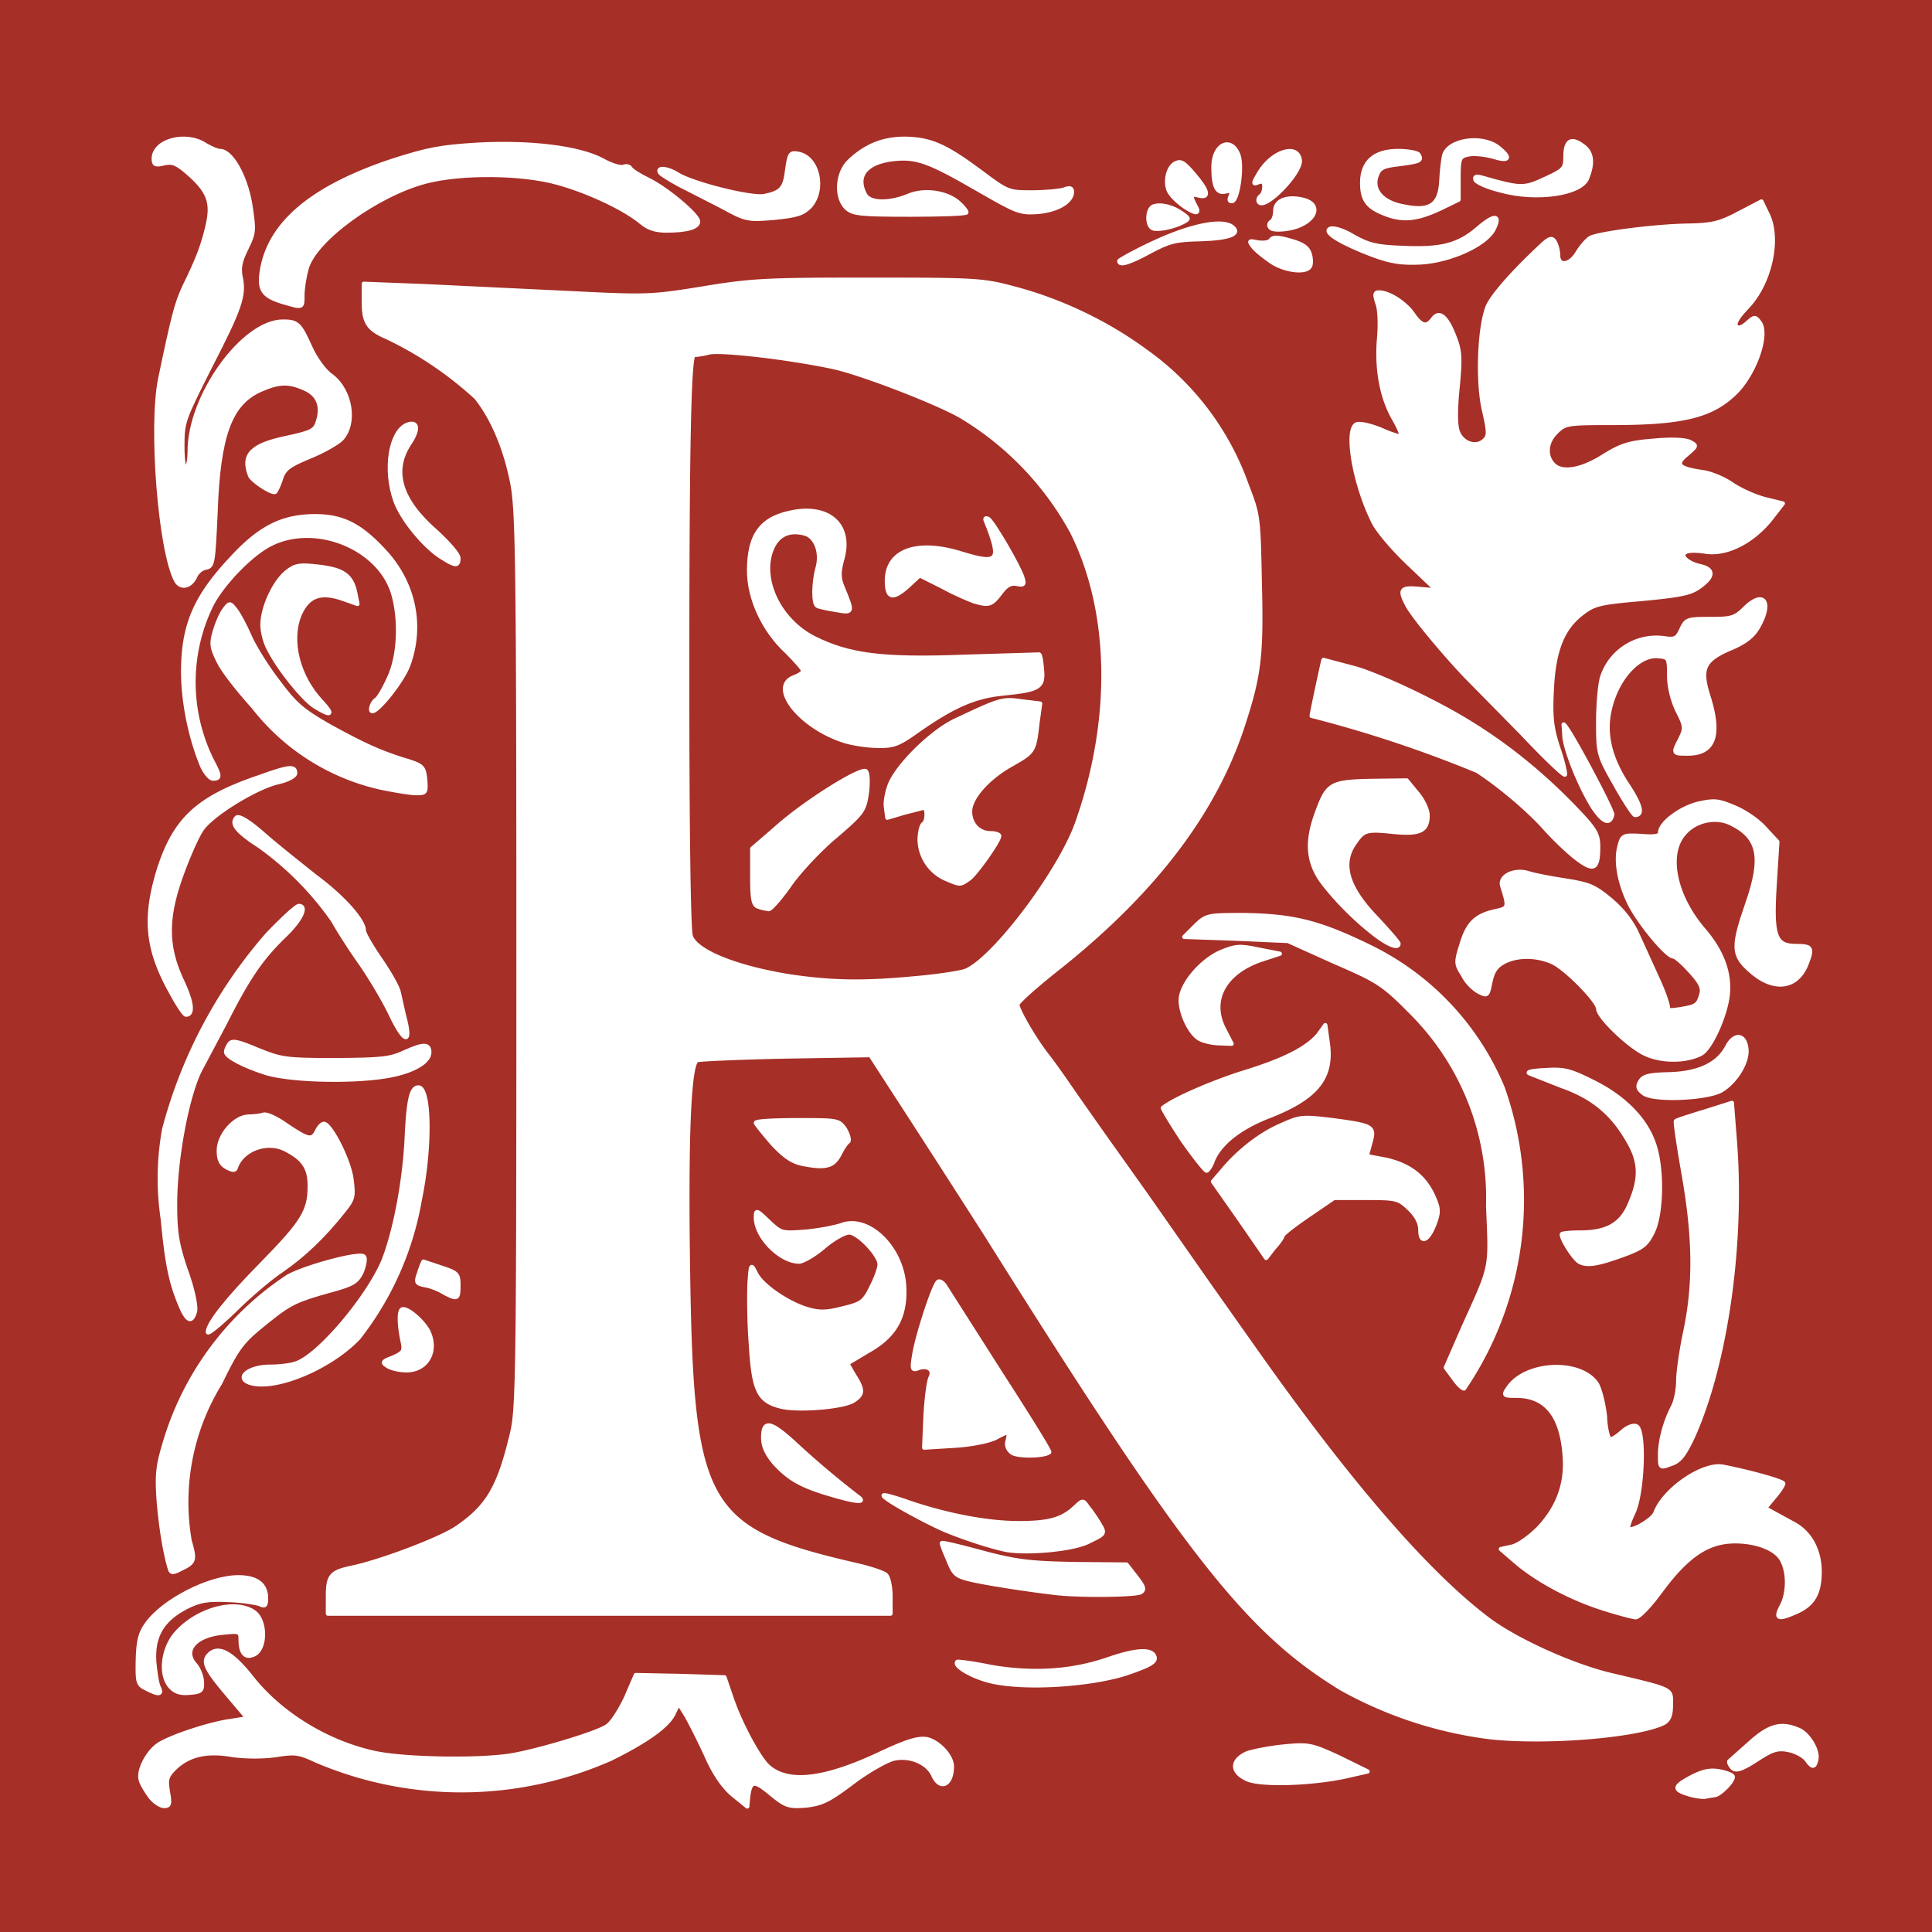 <svg width="4248" height="4248" xmlns="http://www.w3.org/2000/svg"><path d="M0 4255h4248V-6H0z" fill="#A62F27"/><g fill="#FFF" stroke="#FFF" stroke-width="9.3" stroke-linejoin="round" stroke-linecap="round"><path d="M330 3950c-8-11-18-27-20-35-8-21 16-66 42-81 31-18 111-44 155-50l37-6-38-45c-53-62-62-79-46-95 20-20 49-5 92 49 64 82 169 146 275 168 69 14 235 16 301 4 61-11 184-48 206-63 11-6 29-35 42-62l22-51 98 2 97 3 15 44c19 57 61 135 82 153 44 38 124 28 245-29 60-28 83-35 103-32 26 6 55 37 55 60 0 41-26 53-41 19-13-28-52-44-87-36-16 4-57 27-90 52-53 40-68 47-103 51-39 3-45 0-77-26-37-31-45-30-50 6l-2 22-32-26c-20-17-40-45-58-86-15-33-35-72-44-88l-17-27-12 25c-14 26-58 58-137 97a813 813 0 01-648 4c-37-17-45-19-88-12-29 4-64 4-95 0-57-10-96-1-127 28-19 19-20 25-16 52 5 27 4 32-8 32-8 0-22-9-31-21zM3716 3946c-37-11-37-17 2-38 27-14 42-17 64-13 15 3 28 8 28 12 0 11-30 40-40 40l-18 3c-6 2-21 0-36-4zM2742 3912c-35-16-35-41 0-57 15-5 51-12 82-15 53-5 59-4 120 24l63 31-44 10c-74 17-191 21-221 7zM3806 3883c-4-5-4-9-4-10l45-40c44-40 70-46 109-29 21 10 41 44 38 63-4 20-9 20-21 3-6-9-25-19-40-22-24-5-36-1-67 19-40 26-52 29-60 16zM3279 3820a901 901 0 01-329-107c-208-127-341-296-782-999a53114 53114 0 00-210-326l-44-68-184 3c-101 2-190 6-197 8-18 7-25 164-20 478 8 505 39 556 369 632 31 7 61 17 66 22 5 4 10 25 10 46v39H721v-39c0-43 7-52 48-61 65-13 194-62 233-87 70-47 95-89 123-206 14-54 15-128 15-1044 0-887-2-992-14-1051-15-75-43-141-79-186a794 794 0 00-195-132c-42-18-52-32-52-77v-41l130 5 313 15c180 9 186 9 304-10 108-18 143-19 367-19 245 0 248 1 326 22 101 28 198 76 277 134a610 610 0 01224 295c26 67 26 70 29 215 4 157-1 202-35 307-61 193-194 369-404 537-52 41-94 78-94 84 0 11 36 74 64 110 12 15 39 53 60 84l59 84 101 142 135 193 111 157c204 288 374 484 508 584 63 46 183 100 267 120 140 33 132 30 132 65 0 23-4 33-15 40-55 28-253 45-380 32zM2011 2151c49-4 99-12 111-16 61-23 209-218 247-327 80-227 76-464-12-639a671 671 0 00-236-249c-44-29-224-99-289-113-93-20-244-38-273-32-15 4-31 6-33 5-11-2-15 198-15 714 0 329 3 553 8 565 13 34 100 69 219 88 89 13 158 15 273 4z"/><path d="M1669 1994c-12-3-15-13-15-66v-62l51-44c64-58 190-136 199-126 4 4 5 25 2 48-6 39-9 43-68 94-34 28-80 77-101 107s-42 54-47 54c-4-1-14-2-21-5zM2081 1933a96 96 0 01-59-86c0-16 4-32 8-35 9-5 10-36 1-36l-43 11-37 11-3-23c-2-12 3-37 10-53 20-44 92-114 143-138 98-46 102-48 145-42l41 5-6 44c-7 61-8 62-55 89-53 29-93 74-93 104 0 28 19 48 45 48 10 0 19 3 19 6 0 11-51 83-66 94-20 14-19 14-50 1z"/><path d="M1856 1629c-97-31-166-119-110-140 11-4 20-10 20-14s-17-23-36-42c-51-47-83-117-83-178 0-81 28-118 102-130 78-12 123 33 103 104-8 29-8 42 1 63 23 56 23 56-16 49-19-3-37-7-40-9-9-5-8-50 0-81 11-35-3-72-28-78-34-9-59 3-72 34-27 66 16 157 93 196 76 38 149 48 331 41l164-5c2 1 5 16 6 33 4 39-5 45-86 53-63 6-112 28-195 87-34 24-47 29-80 28-22 0-55-5-74-11z"/><path d="M2141 1322c-11-4-42-17-69-32l-50-25-27 25c-33 29-45 25-45-13 0-67 67-91 167-59 79 24 86 15 51-72-3-6-1-8 5-5 10 6 68 105 75 129 5 15 3 17-12 14-14-3-24 3-37 21-19 25-25 27-58 17zM322 3713c-19-9-20-14-19-63 1-40 5-59 19-78 36-52 138-104 202-104 41 0 61 16 61 46 0 16-2 19-14 13-8-3-39-8-70-9-46-2-62 1-92 16-52 27-73 63-70 118 2 24 6 50 10 58 8 16 0 17-27 3z"/><path d="M375 3709c-23-25-18-80 10-115 45-54 132-79 174-49 25 18 26 78 1 92-20 10-31-1-31-32 0-18-2-19-40-15-60 6-88 39-60 70 7 8 14 24 15 37 1 20-1 23-27 25-20 2-32-2-42-13zM2180 3697c-40-9-84-34-75-43 1-1 35 3 73 11 92 16 178 11 259-17 64-22 98-23 102-3 1 10-14 18-64 35-80 25-221 34-295 17zM3526 3537c-70-22-142-60-190-100l-36-31 23-5c13-2 39-20 60-41 44-47 63-100 57-163-7-86-42-128-106-128-28 0-29-1-18-17 38-57 159-63 195-9 7 12 15 44 18 72 1 27 7 50 12 50 4 0 16-8 26-17 11-10 24-15 31-12 19 8 14 148-7 191-8 17-13 32-11 34 8 8 55-20 60-35 19-51 105-110 149-101 61 12 132 32 132 37 0 3-8 16-20 30l-20 24 18 10 42 23c38 19 60 59 60 107s-15 73-53 89c-39 17-45 14-31-13 15-27 16-71 3-98-11-27-55-45-105-45-59 0-104 30-161 106-26 36-50 61-58 61-8-1-39-9-70-19zM2325 3503c-54-6-140-19-183-28-40-9-44-12-57-45-9-20-15-37-14-37 2-2 42 8 90 21 76 20 104 23 202 25l114 1 21 27c17 22 19 28 10 34-11 6-125 8-183 2zM374 3451c-11-36-20-91-25-150-4-58-2-77 12-124a662 662 0 01272-370c37-21 158-54 167-44 4 4 1 18-4 32-10 22-19 28-57 39-90 25-99 29-155 74-52 42-61 53-100 133a498 498 0 00-67 347c12 41 11 47-16 60-19 10-24 11-27 3z"/><path d="M2213 3408c-38-8-92-26-136-44-50-22-138-71-134-76 2-2 29 6 60 17 84 28 170 44 237 44 66 0 95-8 123-34 18-17 18-17 29-1 6 7 18 24 25 36 13 22 13 22-22 39-33 18-135 27-182 19zM1826 3286c-65-19-92-35-123-69-17-20-25-37-25-56 0-40 17-36 75 18a1956 1956 0 00137 115c11 10-10 8-64-8zM3650 3199c0-31 11-73 29-107 6-12 11-37 11-56s7-68 16-110c21-101 21-202-4-344-11-63-19-116-17-117 2-2 30-11 63-21l60-19 6 77c19 228-19 496-92 658-19 40-29 53-48 59-24 9-24 9-24-20zM2225 3194c-9-7-13-16-9-28 4-20 4-21-28-4-15 7-54 15-91 17l-65 4 3-70c2-38 7-76 11-84 9-18-7-29-29-20-11 4-12 0-7-29 6-41 42-151 52-161 3-4 12 1 18 12l121 190c60 93 108 170 106 172-11 9-69 10-82 1zM1718 3093c-50-12-61-35-67-137-4-50-4-110-3-134 3-43 3-44 14-22 13 27 72 67 115 79 24 7 40 7 75-2 42-10 48-14 64-47 10-19 18-42 18-50 0-20-47-70-67-70-10 0-35 14-56 32s-46 32-54 32c-41 0-95-54-95-97 0-17 1-17 28 9 28 26 28 26 83 22 30-3 66-10 79-15 59-20 131 51 136 134 4 67-19 110-80 144l-45 27 15 26c21 33 20 42-2 56s-120 22-158 13zM3196 3030l-17-23 38-87c64-142 61-125 55-269a575 575 0 00-165-421c-66-67-76-73-173-115l-102-46-114-5-114-4 24-24c25-24 27-24 110-24 107 2 163 16 272 69a601 601 0 01294 311 739 739 0 01-85 661c-4 0-14-10-23-23zM551 3041c-35-11-4-36 43-36 20 0 47-3 59-8 51-19 159-148 191-227 25-65 45-170 50-263 4-88 10-116 26-116 25 0 27 132 3 247a679 679 0 01-135 304c-62 65-181 115-237 99zM853 3004c-13-8-13-10 11-19 24-11 26-14 21-37-7-34-8-62-2-68 8-8 44 21 58 46 22 44-2 87-47 87-15 0-33-4-41-9z"/><path d="M457 2929c0-19 44-74 120-151 89-91 104-115 104-170 0-40-13-60-54-81-40-20-94 0-108 39-2 8-6 8-20 1-13-7-18-17-18-37 0-35 36-75 66-75 12 0 26-2 32-4 6-3 30 8 52 24 48 32 55 33 66 12 4-9 11-16 15-16 15 0 57 83 61 123 5 37 3 43-17 68-46 58-89 98-135 130-26 17-74 58-105 89-32 31-59 53-59 48z"/><path d="M401 2880c-24-55-33-93-43-199a607 607 0 013-198 1064 1064 0 01226-427c34-36 65-64 70-64 19 0 5 30-30 64-52 50-81 92-131 191l-53 100c-30 53-58 199-58 300 0 63 4 88 24 147 15 41 22 77 20 89-7 24-15 23-28-3zM976 2842c-11-7-29-14-41-16-20-4-21-6-13-28 4-14 9-24 9-24l39 13c36 12 38 14 38 40 0 29-2 31-32 15zM3472 2774c-12-8-38-48-38-60 0-2 18-4 40-4 60 0 92-18 111-66 23-54 22-90-6-137-34-59-77-95-145-119l-71-28c-7-3 9-6 35-7 41-3 55 1 105 26 67 33 116 82 134 137 18 52 17 149-2 191-14 29-22 36-62 51-60 22-84 26-101 16zM2726 2682l-59-84 19-22c36-44 85-82 129-101 44-20 48-20 116-12 89 12 92 14 82 50l-8 29 43 8c51 12 83 36 103 79 13 29 13 36 3 63-14 36-31 44-31 13 0-16-8-32-25-48-23-22-28-23-95-23h-70l-57 39c-31 21-56 41-56 44s-8 15-19 27l-17 22zM2600 2507c-25-38-44-70-43-71 25-20 109-56 175-77 92-28 142-54 167-84l15-21 6 43c9 75-27 118-134 159-62 25-103 58-119 95-4 13-12 23-14 23-3 0-27-30-53-67zM1764 2559c-23-5-40-17-66-45-19-22-35-42-36-45 0-4 41-6 91-6 90 0 91 0 105 20 7 12 10 24 7 27-4 2-13 16-19 28-14 27-31 31-82 21zM3614 2404c-13-10-14-15-7-27 7-11 20-14 64-15 64-2 107-22 127-61 16-30 39-27 42 6 3 30-26 75-58 92-36 17-147 21-168 5z"/><path d="M587 2360c-48-15-90-36-90-47 0-4 3-11 7-17 6-9 17-7 62 12 52 21 61 23 171 23 102-1 120-2 154-18 40-18 53-18 53 1 0 20-33 40-82 50-72 15-214 13-275-4zM3619 2318c-35-15-105-82-105-100 0-17-73-91-102-103-35-15-76-15-105 0-17 9-25 20-30 44-6 31-7 31-25 22-12-6-28-22-35-37-16-25-16-28-3-69 14-47 33-63 76-72 27-6 28-8 13-55-7-22 28-38 58-28 12 4 48 11 81 16 52 8 64 13 100 43 27 23 47 49 59 77l46 101c14 31 23 59 20 62s9 3 27 0c37-6 40-9 47-33 4-14-2-26-24-50-16-18-33-33-38-33-14 0-77-76-97-118-22-46-30-93-21-125 6-23 8-24 47-22 32 3 42 0 42-7 0-21 44-54 84-64 36-8 44-7 82 9 23 10 53 31 66 47l26 28-6 95c-7 113 1 134 47 134 35 0 37 4 23 40-22 55-75 60-127 11-35-32-35-52-3-144 35-101 27-145-35-176-33-17-80-8-105 23-39 46-19 139 46 213 38 45 56 92 51 140-5 47-38 119-59 130-33 17-85 17-121 1zM2639 2285c-20-9-43-54-43-86 0-34 46-88 89-106 32-13 41-14 83-5l46 9-43 14c-79 28-112 88-80 151l17 33-25-1c-15 0-34-4-44-9z"/><path d="M858 2228c-14-29-44-80-68-114s-49-74-57-89a678 678 0 00-163-165c-51-33-62-49-50-62 5-5 26 7 59 36 27 24 79 65 114 93 62 46 107 97 107 119 0 6 16 34 36 63s39 62 41 74l11 49c18 66 2 64-30-4z"/><path d="M375 2180c-52-94-58-162-26-267 36-113 87-159 223-205 64-23 77-24 77-8 0 6-15 15-38 20-50 12-145 71-167 103-10 14-29 57-43 95-36 97-37 160-2 236 23 48 27 77 10 77-4 0-19-23-34-51zM3027 2058c-47-35-95-85-122-122-29-42-33-86-9-150 23-63 30-67 120-69l77-1 23 28c13 15 23 37 23 49 0 34-17 42-77 36-59-6-64-4-85 27-30 45-14 97 51 164 26 28 47 52 47 55 0 11-21 3-48-17zM3470 1890c-18-13-52-45-75-71-36-40-99-93-147-124a2703 2703 0 00-364-121c0-5 25-121 26-123l68 18c37 10 116 45 177 77 117 60 220 138 314 237 39 41 45 52 45 79 0 48-9 54-44 28zM3504 1777c-26-40-58-116-64-154l-2-30c8 0 108 188 107 198-5 23-20 17-41-14zM3552 1726c-37-65-38-68-38-139 0-39 4-84 9-99 19-57 75-92 134-85 26 4 30 2 40-19 10-22 13-23 63-23 48 0 55-2 78-25 41-39 59-11 27 44-12 20-29 33-63 47-57 25-65 44-45 106 26 84 12 124-46 124-33 0-33 0-16-33 11-23 11-27-7-62-11-24-18-52-18-77 0-38-1-40-22-42-44-6-94 49-109 119-12 53 2 108 41 166 28 43 33 64 15 64-3 0-23-30-43-66zM838 1732a490 490 0 01-281-178c-30-33-65-77-75-97-16-32-18-40-10-68 5-17 14-39 21-48 12-16 12-16 25 0 7 9 21 35 31 58s38 68 62 99c38 51 53 64 114 99 75 41 111 58 171 76 34 11 36 14 39 42 2 28 1 29-20 29-12 0-48-6-77-12z"/><path d="M444 1683c-28-68-44-154-41-224 3-91 31-151 105-230 64-70 114-94 185-94 61 0 100 20 154 79 62 68 82 159 52 245-13 40-82 123-83 101 0-7 5-18 12-22 6-5 19-28 29-51 21-48 24-123 8-180-29-103-172-161-271-110-43 22-106 87-130 135a386 386 0 002 340c18 34 19 40 2 40-6 0-17-13-24-29zM3347 1613l-121-123c-41-42-119-134-132-160-18-34-14-39 28-35l37 3-61-58c-34-32-70-74-79-94-42-85-61-203-36-213 8-3 32 3 54 12 22 10 42 16 44 14s-5-19-16-38c-27-47-38-108-33-174 3-32 2-65-3-79-7-21-6-25 3-25 22 0 58 23 75 48 19 27 30 29 44 10s31-4 48 42c11 28 12 45 6 108-5 49-5 82 0 97 9 27 41 38 59 20 10-9 10-18-1-66-14-59-11-175 7-225 8-23 53-75 116-134 21-20 26-21 32-12 4 6 8 20 8 30 0 26 26 23 43-6 8-13 20-27 28-32 20-10 143-26 217-27 50-1 68-5 109-27l50-26 12 25c29 54 8 154-44 208-21 22-29 36-23 42 4 5 13 2 24-8 16-14 17-14 27-1 20 27-12 117-57 158-51 48-115 63-267 63-99 0-104 1-123 20-23 22-25 53-6 72s62 12 113-21c36-22 54-28 107-32 40-4 71-2 80 3 15 8 15 8-7 27-27 22-20 31 34 39 18 2 49 15 67 28 20 13 52 27 73 32l37 9-28 36c-41 50-97 77-142 70-19-3-39-3-44 1-14 8 5 25 33 31 30 7 29 23-2 45-20 15-44 19-127 27-93 8-105 11-132 32-43 33-62 82-66 169-3 60 0 83 14 126 10 28 16 56 15 59-2 3-44-37-94-90z"/><path d="M693 1554c-26-16-80-83-102-127-8-14-14-38-14-53 0-38 26-94 53-116 19-15 28-17 70-12 54 6 73 19 81 57l5 25-34-12c-47-16-75-6-93 35-24 57-4 137 48 192 27 29 22 33-14 11zM387 1276c-35-67-56-337-35-442 29-139 36-166 53-203 31-63 42-93 52-137 11-49 2-74-44-114-24-21-34-25-52-21-19 5-23 3-23-10 0-40 71-59 114-30 12 7 26 13 32 13 24 0 55 53 66 116 9 59 9 63-8 98-14 28-17 43-13 63 9 40-1 69-67 197-58 115-61 121-61 174 0 35 4 53 8 50 5-2 8-20 8-38 0-122 118-285 205-285 32 0 37 5 60 56 11 25 32 54 46 63 43 32 55 104 23 139-10 10-42 28-72 40-46 19-55 27-62 50-5 15-11 27-13 27-12 0-50-26-54-36-18-46 3-67 79-83 56-12 64-16 70-36 11-34 1-60-30-73-36-16-57-14-98 4-65 30-91 99-97 268-5 112-6 119-21 122-9 1-20 10-24 20-10 22-32 27-42 8zM972 1226c-38-23-89-85-103-126-24-69-10-151 26-166 24-9 26 10 6 40-41 61-22 126 59 196 26 24 48 49 48 57 0 18-6 18-36-1z"/><path d="M625 665c-45-13-55-26-50-64 14-107 108-188 289-248 78-25 106-30 188-35 116-6 221 7 272 34 19 11 40 17 46 15 7-3 14-1 16 3 3 5 20 16 39 25 41 20 110 78 110 92 0 13-25 20-70 20-23 0-40-5-56-19-35-29-114-67-183-86-78-22-212-23-289-3-108 28-246 128-263 192-5 18-9 44-9 58 0 28 1 28-40 16zM2796 576c-16-11-34-25-40-33-11-14-10-14 10-10 13 2 25 0 28-5 4-7 15-7 43 1 29 8 39 16 43 30 3 10 3 23 0 27-9 15-55 9-84-10zM2461 574c0-2 34-21 75-40 79-37 148-52 172-36 22 16-4 26-69 28-54 1-69 5-110 27-44 24-68 32-68 21zM3019 561c-69-26-111-51-94-58 8-3 30 4 51 17 32 18 50 23 106 25 86 4 124-5 168-43 37-32 51-30 33 4-19 33-94 67-158 71-43 2-65-1-106-16zM2535 502c-14-6-13-42 1-48 16-6 44 1 64 16 15 11 15 11 0 19-22 11-54 17-65 13zM2793 500c-4-4-2-10 3-13 4-2 8-13 8-24 0-22 26-32 60-24 48 11 25 55-33 64-20 3-35 2-38-3zM1587 454l-94-48c-20-11-40-23-42-27-7-12 18-9 38 4 33 21 164 54 192 48 37-8 45-16 50-59 5-35 7-37 24-34 44 8 59 79 26 116-16 16-29 20-79 25-59 5-62 4-115-25zM3047 471c-40-15-52-31-52-69 0-47 28-70 79-70 22 0 43 4 45 8 8 13 3 15-43 21-35 4-43 8-49 25-12 31 12 60 60 68 57 12 79-3 82-55 1-22 4-47 6-56 8-35 82-47 119-19 30 24 25 32-13 20-19-5-43-7-54-4-18 4-20 8-20 52v47l-39 19c-51 24-82 28-121 13zM1862 458c-25-23-22-78 6-104 36-34 74-49 122-49 56 1 88 15 165 72 61 46 63 46 114 46 29 0 60-3 70-6 13-5 18-4 18 5 0 21-31 40-74 44-40 3-47 0-132-49-109-63-136-73-188-67-59 7-83 37-61 78 10 19 52 20 94 3 36-16 86-8 112 15 9 8 17 18 17 21s-55 5-123 5c-110 0-126-2-140-14zM2604 454c-11-8-24-19-29-27-15-16-10-56 8-67 13-7 19-4 42 23 31 36 35 53 11 47-18-5-20 0-8 22 11 19 2 19-24 2zM2768 444c-2-4-1-9 4-13 4-2 8-12 8-20 0-11-4-14-14-10-11 5-11 2 3-21 28-47 84-65 89-28 4 27-77 111-90 92zM2706 431c4-12 1-13-11-10-19 5-27-10-27-54 0-50 39-68 55-26 9 25-1 96-13 101-7 1-8-2-4-11z"/><path d="M3300 419c-29-7-54-18-56-24-2-7 2-8 16-4 84 24 91 24 138 2 41-19 44-22 44-49 0-34 12-42 36-25 22 14 26 37 12 72-12 35-111 50-190 28z"/></g></svg>
